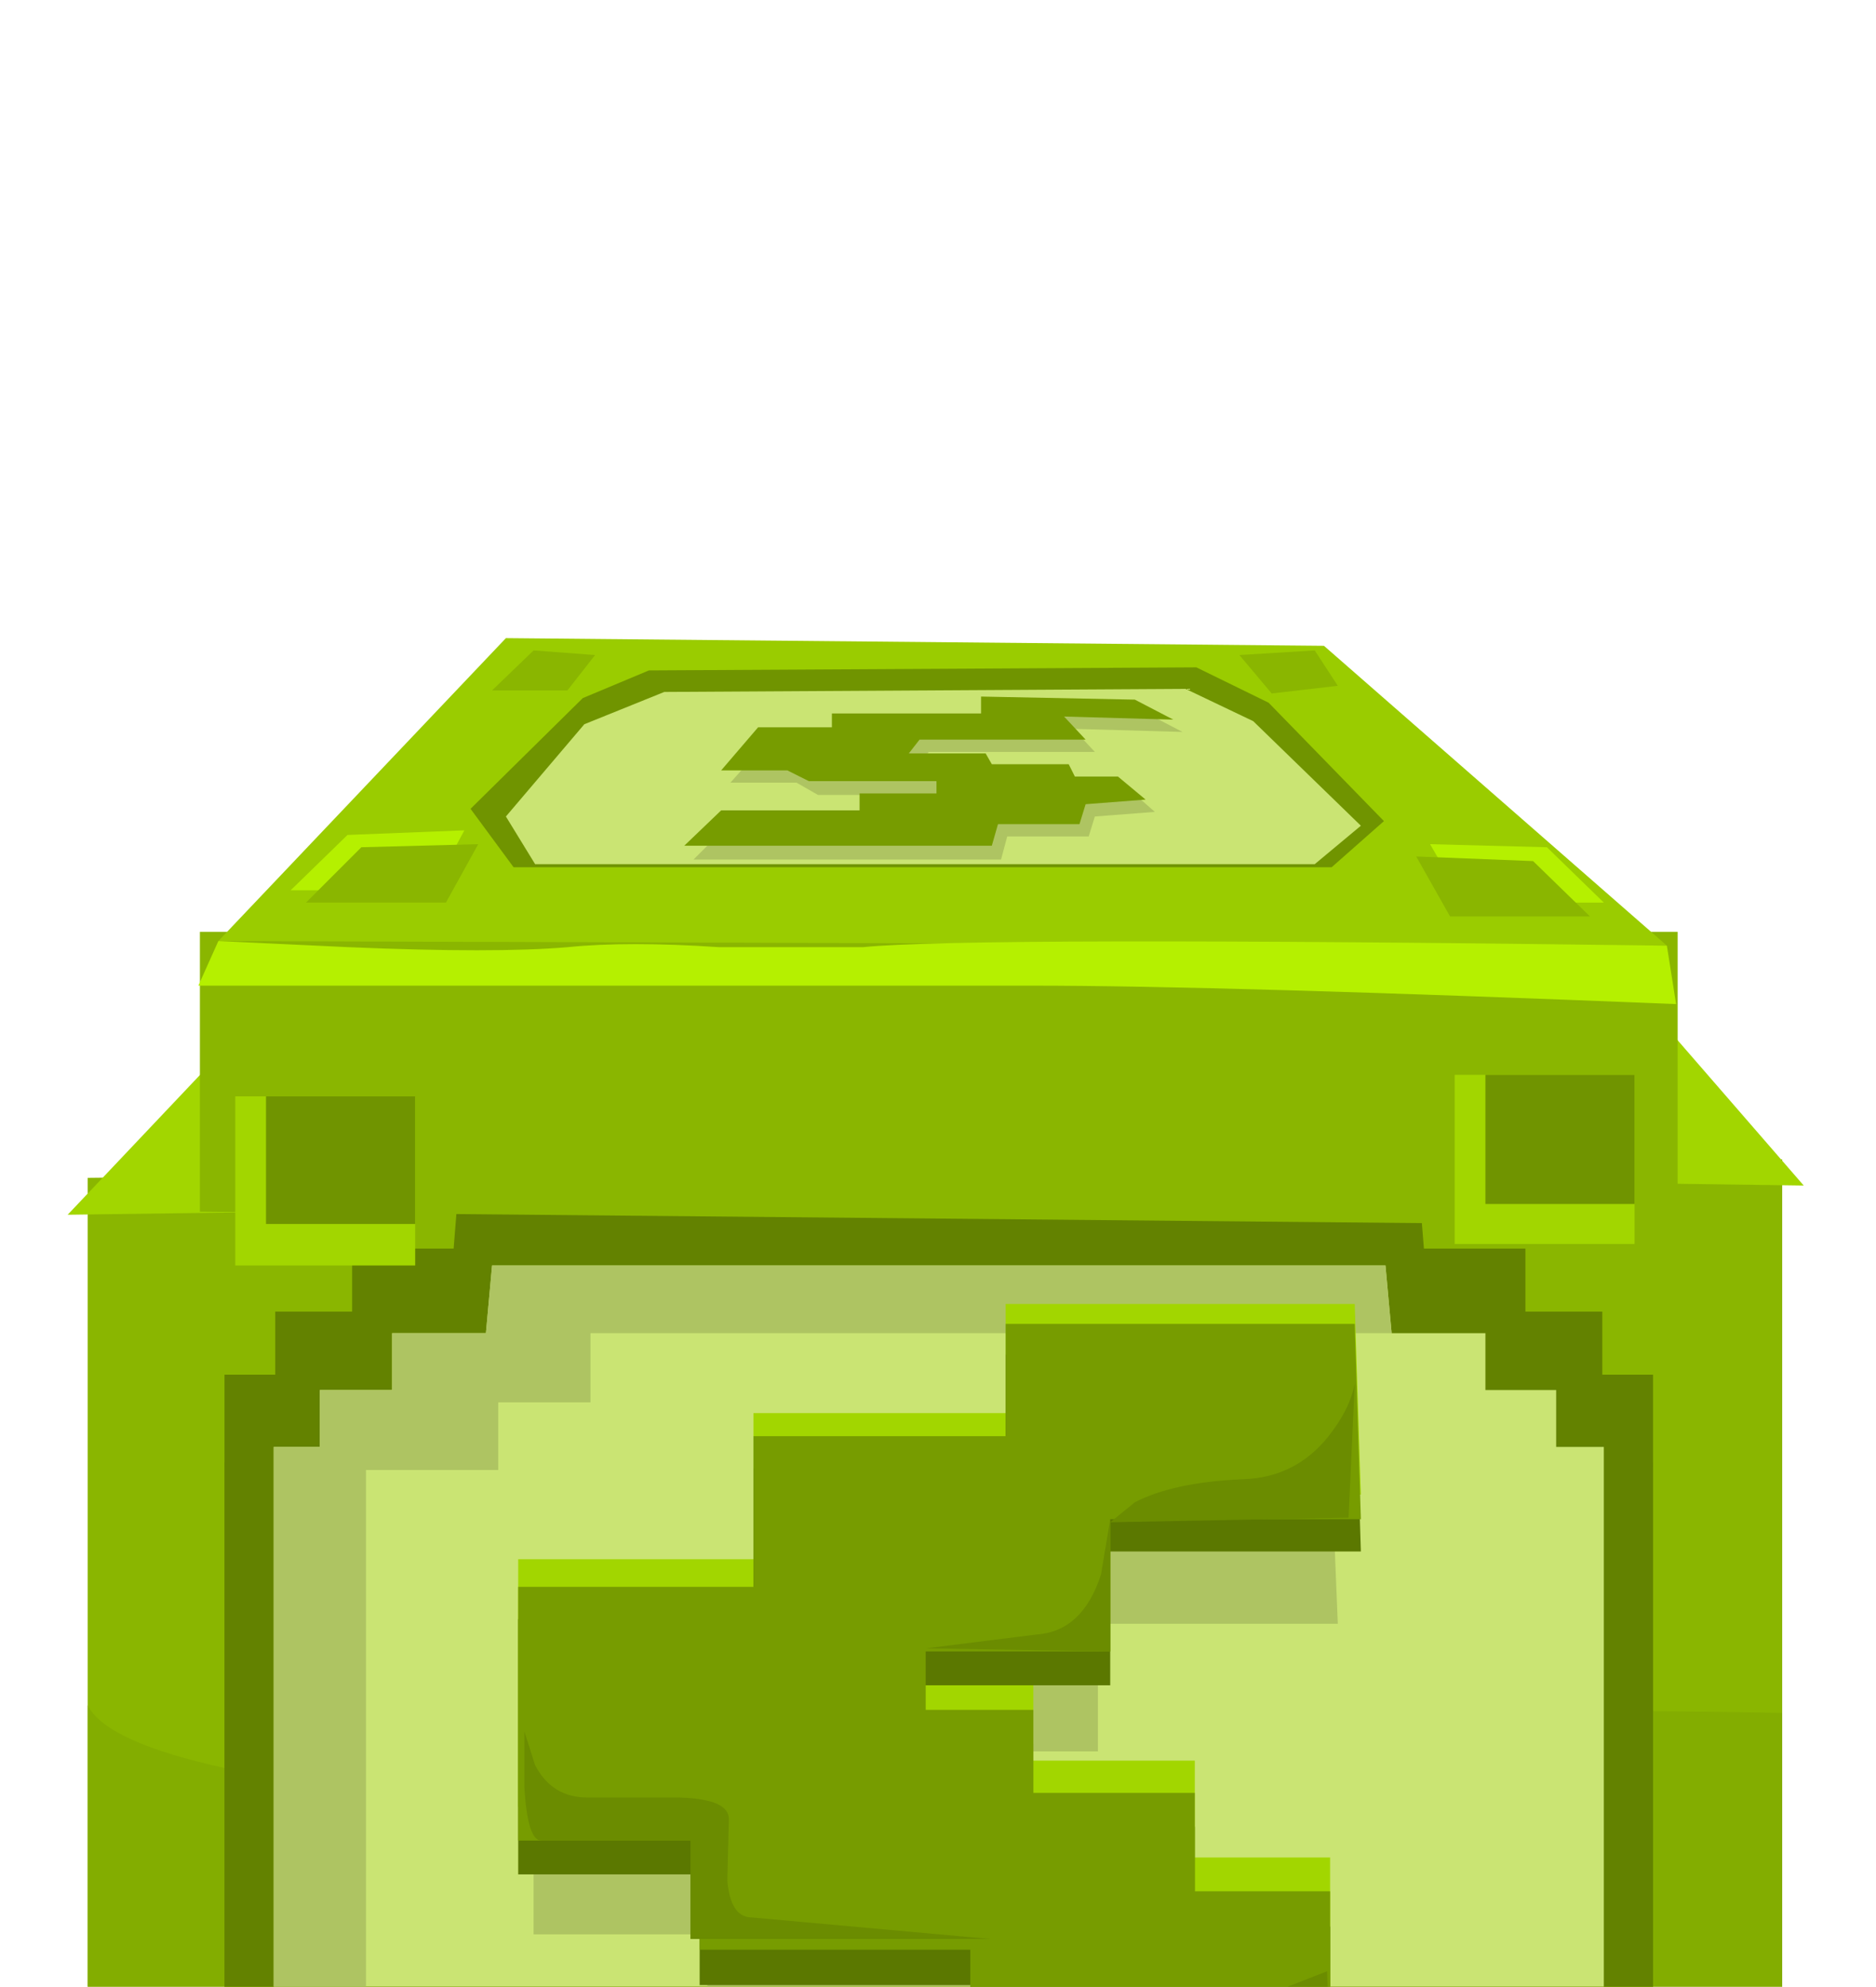 <?xml version="1.0" encoding="UTF-8" standalone="no"?>
<svg xmlns:xlink="http://www.w3.org/1999/xlink" height="64.6px" width="61.0px" xmlns="http://www.w3.org/2000/svg">
  <g transform="matrix(1.0, 0.0, 0.0, 1.0, 0.0, 0.0)">
    <use height="64.95" transform="matrix(1.0, 0.0, 0.0, 1.0, 2.2, 20.75)" width="56.45" xlink:href="#shape0"/>
    <use height="0.0" id="price_tag_pt" transform="matrix(1.0, 0.0, 0.0, 1.0, 30.5, 88.95)" width="0.0" xlink:href="#sprite0"/>
  </g>
  <defs>
    <g id="shape0" transform="matrix(1.0, 0.0, 0.0, 1.0, -2.2, -20.75)">
      <path d="M2.85 38.3 L57.95 37.7 57.95 85.7 2.85 85.7 2.85 38.3" fill="#8ab600" fill-rule="evenodd" stroke="none"/>
      <path d="M16.4 57.8 L31.35 56.65 44.2 55.9 Q47.9 55.5 57.95 55.7 L57.95 85.7 2.85 85.7 2.85 55.45 Q3.45 56.65 7.35 57.5 L16.4 57.8" fill="#83ad00" fill-rule="evenodd" stroke="none"/>
      <path d="M19.55 26.1 L16.8 39.3 2.2 39.5 15.45 25.5 19.55 26.1" fill="#a2d600" fill-rule="evenodd" stroke="none"/>
      <path d="M41.35 25.15 L46.5 24.55 58.65 38.55 44.1 38.35 41.35 25.15" fill="#a2d600" fill-rule="evenodd" stroke="none"/>
      <path d="M52.1 47.7 L53.75 47.7 53.75 77.35 51.65 77.35 51.65 79.3 49.2 79.3 49.2 80.9 46.7 80.9 46.7 83.2 14.3 83.2 14.3 80.9 11.85 80.9 11.85 79.3 9.35 79.3 9.35 77.35 7.3 77.35 7.3 47.7 8.95 47.7 8.95 45.75 11.45 45.75 11.45 43.8 14.75 43.8 14.95 41.45 46.1 41.45 46.3 43.8 49.6 43.8 49.6 45.75 52.1 45.75 52.1 47.7" fill="#a2d600" fill-rule="evenodd" stroke="none"/>
      <path d="M52.1 47.55 L53.75 47.55 53.75 76.55 51.65 76.55 51.65 78.45 49.2 78.45 49.2 80.0 46.7 80.0 46.7 82.25 14.3 82.25 14.3 80.0 11.85 80.0 11.85 78.45 9.35 78.45 9.35 76.55 7.3 76.55 7.3 47.55 8.95 47.55 8.95 45.65 11.45 45.65 11.45 43.75 14.75 43.75 14.95 41.45 46.1 41.45 46.3 43.75 49.6 43.75 49.6 45.65 52.1 45.65 52.1 47.55" fill="#709400" fill-rule="evenodd" stroke="none"/>
      <path d="M52.1 42.65 L52.1 44.7 53.75 44.7 53.75 76.2 53.1 76.2 52.15 74.85 8.9 74.85 7.3 76.2 7.3 44.7 8.95 44.7 8.95 42.65 11.45 42.65 11.45 40.6 14.75 40.6 14.95 38.1 46.1 38.1 46.3 40.6 49.6 40.6 49.6 42.65 52.1 42.65" fill="#638200" fill-rule="evenodd" stroke="none"/>
      <path d="M50.6 47.05 L52.15 47.05 52.15 75.1 50.25 75.1 50.25 76.95 47.95 76.95 47.95 78.4 45.6 78.4 45.6 80.65 15.4 80.65 15.4 78.4 13.1 78.4 13.1 76.95 10.8 76.95 10.8 75.1 8.9 75.1 8.9 47.05 10.4 47.05 10.4 45.2 12.75 45.2 12.75 43.35 15.8 43.35 16.0 41.15 45.05 41.15 45.25 43.35 48.3 43.35 48.3 45.2 50.6 45.2 50.6 47.05" fill="#cae473" fill-rule="evenodd" stroke="none"/>
      <path d="M33.75 66.2 L43.25 66.9 52.15 66.1 52.15 75.3 50.25 75.3 50.25 77.05 47.95 77.05 47.95 78.5 45.6 78.5 45.6 80.65 15.4 80.65 15.4 78.5 13.1 78.5 13.1 77.05 10.8 77.05 10.8 75.3 8.9 75.3 8.9 65.95 Q17.2 66.75 23.9 66.1 28.5 65.65 33.75 66.2" fill="#c5de70" fill-rule="evenodd" stroke="none"/>
      <path d="M43.25 46.65 L43.5 52.8 35.7 52.8 35.7 56.95 24.9 56.95 24.9 58.8 33.35 58.8 33.35 61.4 38.3 61.4 38.3 64.5 42.5 64.5 42.5 69.4 37.75 69.4 37.75 72.0 31.4 72.15 31.4 75.45 27.0 75.65 27.0 79.3 17.8 79.3 17.8 71.5 24.05 71.5 24.05 68.65 31.4 68.65 31.4 66.3 23.0 66.3 23.0 62.9 17.35 62.9 17.35 54.9 24.65 54.9 24.65 50.2 32.45 50.2 32.45 46.65 43.25 46.65" fill="#aec462" fill-rule="evenodd" stroke="none"/>
      <path d="M12.75 45.2 L12.75 43.35 15.8 43.35 16.0 41.15 45.05 41.15 45.25 43.35 19.2 43.35 19.2 45.6 16.2 45.6 16.2 47.8 11.9 47.8 11.9 76.95 10.8 76.95 10.8 75.1 8.9 75.1 8.9 47.05 10.4 47.05 10.4 45.2 12.75 45.2" fill="#aec462" fill-rule="evenodd" stroke="none"/>
      <path d="M54.55 39.85 L6.5 39.4 6.5 30.3 54.55 30.3 54.55 39.85" fill="#8ab600" fill-rule="evenodd" stroke="none"/>
      <path d="M43.05 21.0 L54.2 30.75 7.1 30.6 16.45 20.75 43.05 21.0" fill="#9acc00" fill-rule="evenodd" stroke="none"/>
      <path d="M24.5 50.7 L24.5 45.95 32.7 45.95 32.7 42.4 44.05 42.4 44.25 48.6 36.1 48.6 36.1 52.8 24.75 52.8 24.75 54.65 33.6 54.65 33.6 57.25 38.85 57.25 38.85 60.4 43.25 60.4 43.25 65.35 38.25 65.35 38.25 68.0 31.55 68.15 31.55 71.45 27.0 71.65 27.0 75.35 17.3 75.35 17.3 67.45 23.9 67.45 23.9 64.6 31.55 64.6 31.55 62.25 22.75 62.25 22.75 58.75 16.85 58.75 16.85 50.7 24.5 50.7" fill="#a2d600" fill-rule="evenodd" stroke="none"/>
      <path d="M16.85 52.65 L24.5 52.65 24.5 47.75 32.7 47.75 32.7 44.05 44.05 44.05 44.25 50.45 36.1 50.45 36.1 54.8 24.75 54.8 24.75 56.7 33.6 56.7 33.6 59.4 38.85 59.4 38.85 62.65 43.25 62.65 43.25 67.75 38.25 67.75 38.25 70.45 31.55 70.65 31.55 74.0 27.0 74.25 27.0 78.05 17.3 78.05 17.3 69.95 23.9 69.95 23.9 66.95 31.55 66.95 31.55 64.55 22.75 64.55 22.75 60.95 16.85 60.95 16.85 52.65" fill="#5b7800" fill-rule="evenodd" stroke="none"/>
      <path d="M16.85 51.6 L24.5 51.6 24.5 46.7 32.7 46.7 32.7 43.05 44.05 43.05 44.25 49.4 36.1 49.4 36.1 53.7 24.75 53.7 24.75 55.6 33.6 55.6 33.6 58.3 38.85 58.3 38.85 61.5 43.25 61.5 43.25 66.6 38.25 66.6 38.25 69.3 31.55 69.45 31.55 72.8 27.0 73.05 27.0 76.8 17.3 76.8 17.3 68.75 23.9 68.75 23.9 65.8 31.55 65.8 31.55 63.4 22.75 63.4 22.75 59.85 16.85 59.85 16.85 51.6" fill="#779c00" fill-rule="evenodd" stroke="none"/>
      <path d="M30.1 53.6 L33.7 53.15 Q35.2 53.05 35.8 51.2 L36.1 49.4 36.1 53.7 30.1 53.6" fill="#6b8c00" fill-rule="evenodd" stroke="none"/>
      <path d="M36.1 49.5 L36.9 48.85 Q38.15 48.2 40.4 48.1 42.25 48.05 43.35 46.5 43.9 45.75 44.05 45.0 L43.85 49.35 36.1 49.5" fill="#6b8c00" fill-rule="evenodd" stroke="none"/>
      <path d="M43.15 64.1 L43.25 66.6 38.25 66.6 39.05 65.95 Q40.05 65.2 41.1 64.9 L43.15 64.1" fill="#6b8c00" fill-rule="evenodd" stroke="none"/>
      <path d="M38.25 67.9 L38.25 69.3 34.8 69.35 32.0 69.3 35.45 68.35 38.25 67.9" fill="#6b8c00" fill-rule="evenodd" stroke="none"/>
      <path d="M30.95 71.2 L31.55 71.4 31.55 72.8 26.35 73.25 27.35 72.65 Q28.45 72.0 29.1 71.8 L30.95 71.2" fill="#6b8c00" fill-rule="evenodd" stroke="none"/>
      <path d="M30.1 53.1 L30.1 58.05 21.75 58.05 21.75 53.1 30.1 53.1" fill="#779c00" fill-rule="evenodd" stroke="none"/>
      <path d="M22.45 59.85 L17.6 59.85 Q17.15 59.85 17.05 58.1 L17.05 56.3 17.4 57.4 Q17.95 58.45 19.1 58.45 L22.1 58.45 Q23.7 58.5 23.7 59.15 L23.65 61.15 Q23.75 62.35 24.45 62.35 L32.2 63.05 22.45 63.05 22.45 59.85" fill="#6b8c00" fill-rule="evenodd" stroke="none"/>
      <path d="M17.3 68.75 L18.3 71.8 18.6 73.95 Q18.7 75.15 19.3 75.5 19.95 75.95 20.85 75.95 L22.7 75.85 26.95 76.2 26.95 76.8 17.3 76.8 17.3 68.75" fill="#6b8c00" fill-rule="evenodd" stroke="none"/>
      <path d="M54.5 32.65 Q39.7 32.05 33.55 32.05 L6.45 32.05 7.1 30.6 11.35 30.8 Q16.1 31.0 18.45 30.8 20.4 30.6 23.4 30.8 L28.05 30.8 Q31.5 30.45 54.2 30.75 L54.5 32.65" fill="#b5f000" fill-rule="evenodd" stroke="none"/>
      <path d="M15.55 84.15 L36.2 84.8 44.35 84.25 52.5 83.85 Q55.65 84.05 57.1 82.4 57.8 81.55 57.9 80.7 L57.9 85.7 3.0 85.7 3.0 81.65 5.1 82.9 Q8.6 84.15 15.55 84.15" fill="#7aa100" fill-rule="evenodd" stroke="none"/>
      <path d="M7.65 35.65 L13.5 35.65 13.5 41.15 7.65 41.15 7.65 35.65" fill="#a2d600" fill-rule="evenodd" stroke="none"/>
      <path d="M8.65 35.65 L13.5 35.65 13.5 39.8 8.65 39.8 8.65 35.65" fill="#709400" fill-rule="evenodd" stroke="none"/>
      <path d="M53.15 40.45 L47.3 40.45 47.3 34.95 53.15 34.95 53.15 40.45" fill="#a2d600" fill-rule="evenodd" stroke="none"/>
      <path d="M53.15 39.15 L48.3 39.15 48.3 34.95 53.15 34.95 53.15 39.15" fill="#709400" fill-rule="evenodd" stroke="none"/>
      <path d="M56.6 85.1 L50.75 85.1 50.75 79.55 56.6 79.55 56.6 85.1" fill="#a2d600" fill-rule="evenodd" stroke="none"/>
      <path d="M56.6 83.75 L51.75 83.75 51.75 79.55 56.6 79.55 56.6 83.75" fill="#709400" fill-rule="evenodd" stroke="none"/>
      <path d="M10.55 84.9 L4.7 84.9 4.7 79.4 10.55 79.4 10.55 84.9" fill="#a2d600" fill-rule="evenodd" stroke="none"/>
      <path d="M10.55 83.6 L5.7 83.6 5.7 79.4 10.55 79.4 10.55 83.6" fill="#709400" fill-rule="evenodd" stroke="none"/>
      <path d="M21.1 21.8 L38.9 21.7 41.25 22.85 45.0 26.7 43.3 28.2 16.7 28.2 15.3 26.3 18.95 22.7 21.1 21.8" fill="#709400" fill-rule="evenodd" stroke="none"/>
      <path d="M21.6 22.5 L38.55 22.4 40.75 23.45 44.25 26.85 42.75 28.1 17.4 28.1 16.45 26.55 19.0 23.55 21.6 22.5" fill="#cae473" fill-rule="evenodd" stroke="none"/>
      <path d="M38.45 23.8 L34.9 23.7 35.6 24.45 30.2 24.45 29.85 24.9 32.35 24.9 32.55 25.3 35.05 25.3 35.25 25.65 36.7 25.65 37.55 26.4 35.6 26.55 35.4 27.2 32.75 27.2 32.55 27.95 22.55 27.95 23.75 26.75 28.25 26.75 28.25 26.2 30.75 26.2 30.75 25.85 26.6 25.85 25.9 25.45 23.75 25.45 24.95 24.1 27.35 24.1 27.35 23.6 32.2 23.6 32.2 23.05 37.2 23.15 38.45 23.8" fill="#aec462" fill-rule="evenodd" stroke="none"/>
      <path d="M11.3 27.15 L15.1 27.0 14.05 28.95 9.45 28.95 11.3 27.15" fill="#b5f000" fill-rule="evenodd" stroke="none"/>
      <path d="M11.75 27.55 L15.55 27.45 14.5 29.35 9.95 29.35 11.75 27.55" fill="#8ab600" fill-rule="evenodd" stroke="none"/>
      <path d="M50.3 27.55 L52.15 29.35 47.6 29.35 46.5 27.45 50.3 27.55" fill="#b5f000" fill-rule="evenodd" stroke="none"/>
      <path d="M49.85 28.0 L51.7 29.8 47.15 29.8 46.05 27.85 49.85 28.0" fill="#8ab600" fill-rule="evenodd" stroke="none"/>
      <path d="M17.35 21.15 L19.35 21.3 18.45 22.45 16.0 22.45 17.35 21.15" fill="#8ab600" fill-rule="evenodd" stroke="none"/>
      <path d="M40.3 21.3 L42.75 21.15 43.5 22.3 41.35 22.55 40.3 21.3" fill="#8ab600" fill-rule="evenodd" stroke="none"/>
      <path d="M38.15 23.4 L34.6 23.3 35.3 24.05 29.9 24.05 29.55 24.5 32.05 24.5 32.25 24.85 34.75 24.85 34.95 25.25 36.35 25.25 37.25 26.0 35.3 26.15 35.1 26.8 32.45 26.8 32.25 27.5 22.25 27.5 23.45 26.35 27.95 26.35 27.95 25.8 30.45 25.8 30.45 25.4 26.3 25.4 25.6 25.05 23.45 25.05 24.65 23.65 27.05 23.65 27.05 23.2 31.9 23.2 31.9 22.65 36.9 22.75 38.15 23.4" fill="#779c00" fill-rule="evenodd" stroke="none"/>
    </g>
  </defs>
</svg>
